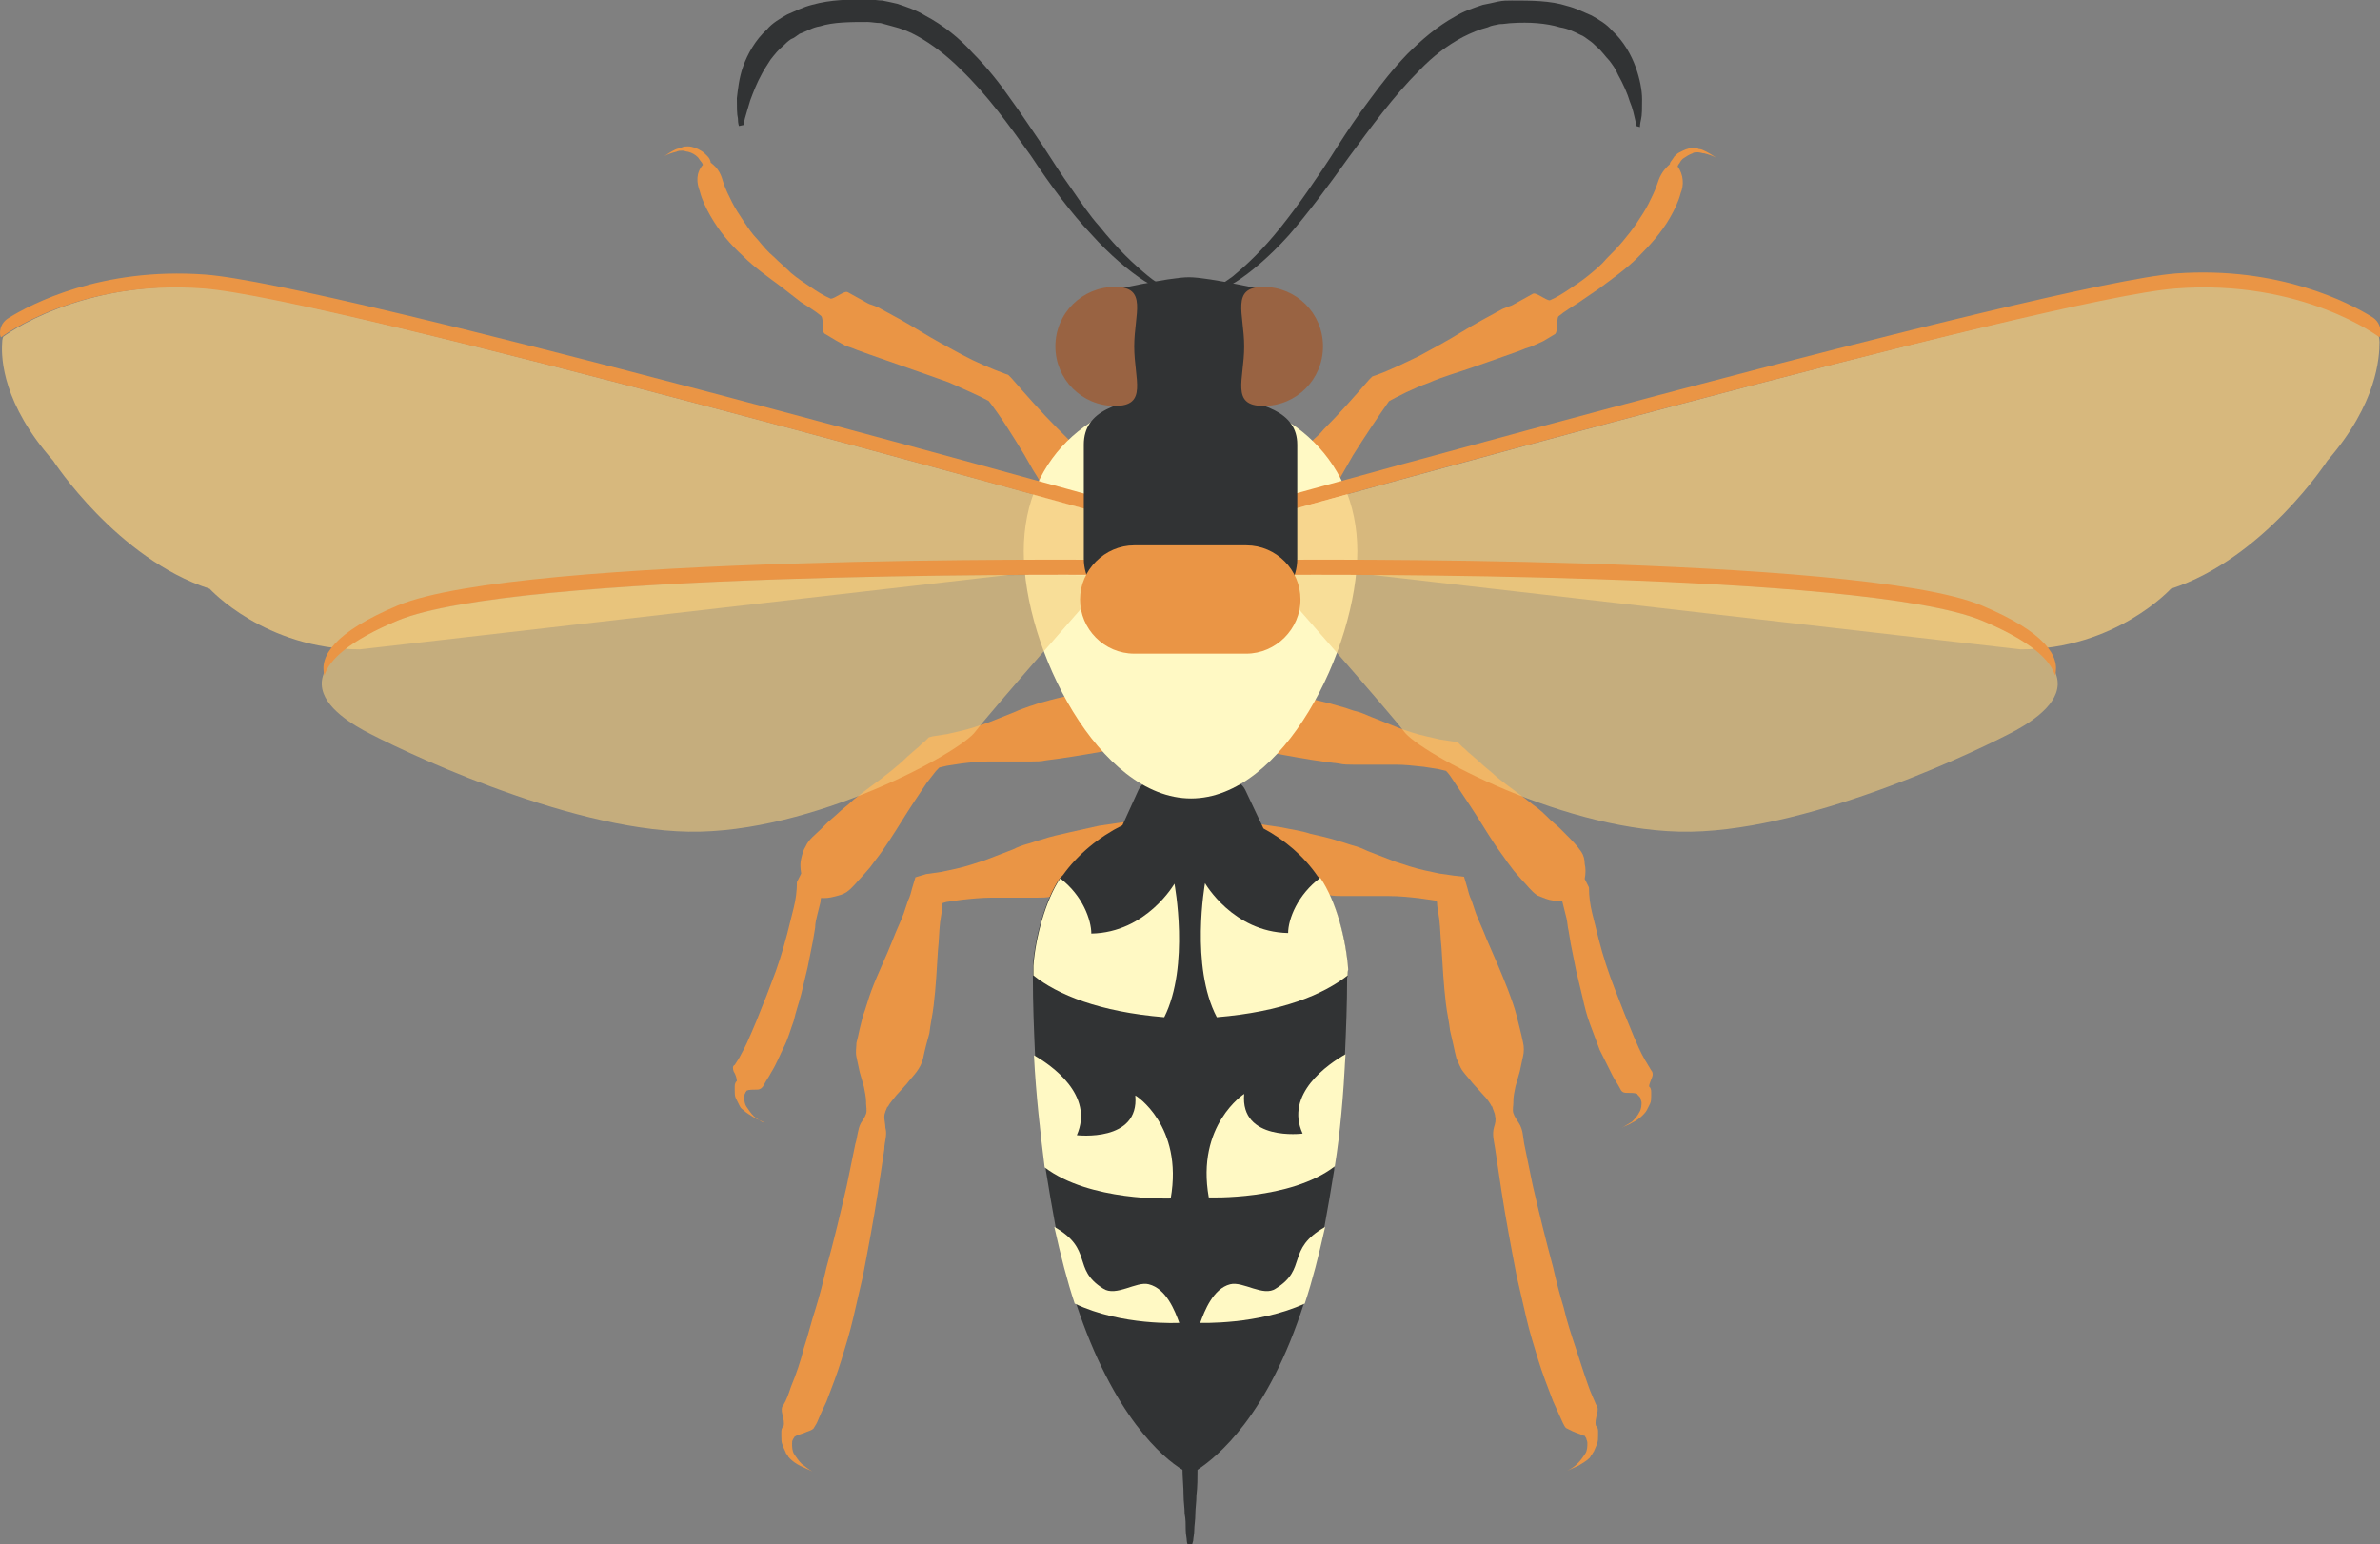 <svg xmlns="http://www.w3.org/2000/svg" width="443.8" height="288" viewBox="-303.3 252.4 443.8 288" enable-background="new -303.3 252.4 443.8 288"><rect x="-303.3" y="252.4" width="443.8" height="288" fill="#808080" stroke="none"/><switch><g><g><path d="m-106.3 348.6c-.8-2-1.8-4-2.8-5.8-.4-1-1-1.8-1.6-2.8-.6-1-1-1.8-1.6-2.8-2.2-3.6-4.4-7.2-7-10.5l1 .8c-2.6-1.4-5.4-2.6-8.1-3.8-2.8-1-5.6-2-8.5-3-2.8-1-5.8-2-8.5-3l-1-.4-.6-.2-.6-.2-1.8-1-2-1.2c-.8-.2-.2-2.8-.8-3.4-1.2-1-2.6-1.8-3.8-2.6l-3.6-2.8c-2.4-1.8-5-3.6-7.2-5.8-2.4-2.2-4.4-4.6-6-7.4-.8-1.4-1.6-3-2-4.6-.6-1.6-.8-3.4.6-5v.2c0-.2-.2-.6-.4-.8-.2-.2-.4-.6-.6-.8-.4-.4-1-.8-1.8-1-.4 0-.6-.2-1-.2-.4 0-.8 0-1.2.2-.8.2-1.4.4-2.2.8.6-.4 1.2-.8 2-1.2.4-.2.8-.2 1.2-.4.4-.2.8-.2 1.2-.2.8 0 1.8.4 2.4.8.4.2.8.6 1 .8.4.4.6.6.8 1.2v.2c1.6 1.2 2 2.4 2.4 3.8.4 1.2 1 2.4 1.6 3.6.6 1.2 1.4 2.4 2.2 3.6.8 1.2 1.6 2.4 2.6 3.4 1 1.2 1.8 2.2 3 3.2 1 1 2.2 2 3.2 3 1.2 1 2.4 1.8 3.6 2.6 1.2.8 2.4 1.6 3.8 2.2.8 0 2.6-1.6 3.2-1.2l1.8 1 1.8 1 .4.2.6.2 1 .4c2.6 1.4 5.2 2.8 7.8 4.4 2.6 1.6 5.2 3 7.8 4.4s5.4 2.6 8.1 3.6l.6.2.6.6c2.8 3.2 5.6 6.4 8.5 9.3.8.8 1.4 1.4 2.2 2.2.8.8 1.6 1.4 2.4 2.2 1.6 1.4 3.2 2.8 5 4.2l-9.7 7.8" fill="#ea9545"/><path d="m-85.6 415.4c-.8.2-1.8.6-2.6.8-.8.2-1.8.4-2.6.6l-5.4 1.2c-1.8.4-3.6.6-5.4 1-1.8.2-3.6.6-5.6.6-1 .2-1.8.2-2.8.2s-1.8 0-2.8 0h-5.6c-1.8 0-3.8.2-5.6.4l-2.8.4-2.8.8 2.4-2.2c-.2.8-.4 1.6-.4 2.6l-.4 2.6c-.2 1.8-.2 3.4-.4 5.2-.2 3.4-.4 7-.8 10.3-.2 1.8-.6 3.4-.8 5.2l-.6 2.2c-.2.8-.4 1.6-.6 2.6-.2.8-.6 1.6-1.2 2.4-.6.8-1.2 1.4-1.8 2.2l-2 2.2c-.6.8-1.2 1.4-1.6 2.2v-.2c-.2.6-.6 1.2-.6 2 0 .6.2 1.4.2 2 .4 1.4-.2 2.6-.2 4l-1.2 8c-.8 5.2-1.8 10.5-2.8 15.7-.6 2.6-1.2 5.2-1.8 7.8s-1.4 5.2-2.2 7.8c-.8 2.6-1.8 5.2-2.8 7.8-.6 1.2-1.2 2.6-1.8 4-.2.4-.4.6-.6 1-.2.2-.6.4-1.2.6-.8.4-2 .6-2.4 1l.2-.2-.2.2c0 .2-.2.2-.2.4-.2.2-.2.6-.2.8 0 .6 0 1.4.4 2 .4.6.8 1.2 1.4 1.8.6.4 1.2 1 2 1.4-.8-.4-1.4-.6-2.2-1s-1.4-.8-2-1.4c-.2-.2-.4-.4-.4-.6-.2-.2-.4-.4-.4-.6-.2-.4-.4-.8-.6-1.4-.2-.4-.2-1-.2-1.6 0-.2 0-.6 0-.8 0-.2 0-.4.2-.8l.2-.2c.2-.6 0-1.4-.2-2.2-.2-.8-.2-1.4.2-1.8.6-1 1-2.2 1.4-3.4 1-2.4 1.8-4.8 2.4-7.2.8-2.4 1.4-5 2.2-7.4.8-2.6 1.4-5 2-7.6 1.4-5 2.6-10.1 3.8-15.3l1.6-7.8c.4-1.2.4-2.6 1-3.8.4-.6.8-1.2 1-1.8.2-.6 0-1.4 0-2v-.2c0-.8-.2-1.8-.4-2.8l-.8-2.8c-.2-1-.4-1.8-.6-2.8-.2-1 0-1.8 0-2.6.2-.8.4-1.6.6-2.6l.6-2.4c.6-1.6 1-3.2 1.6-4.8 1.2-3.2 2.8-6.4 4-9.5.6-1.6 1.4-3.2 2-4.8l.8-2.4c.4-.8.6-1.6.8-2.4l.6-2 2-.6 2.8-.4 2.8-.6c1.8-.4 3.6-1 5.4-1.6l5.2-2c.8-.4 1.8-.8 2.6-1 .8-.2 1.8-.6 2.6-.8 1.8-.6 3.6-1 5.4-1.4 1.8-.4 3.6-.8 5.4-1.2l5.4-.8c1-.2 1.8-.2 2.8-.4s1.8-.2 2.8-.2l1.8 10.4" fill="#ea9545"/><path d="m-87.6 390.2c-.8.2-1.6.6-2.6.8-.8.2-1.8.4-2.6.6l-5.2 1c-3.4.6-7 1.2-10.3 1.6-.8.2-1.8.2-2.6.2s-1.8 0-2.6 0h-5.4c-1.8 0-3.6.2-5.2.4l-2.6.4-2.6.6 1.6-.8c-.4.6-1 1-1.4 1.6l-1.4 1.8c-.8 1.2-1.6 2.4-2.4 3.6-1.6 2.4-3 4.8-4.6 7.2-.8 1.2-1.6 2.4-2.4 3.4l-1.2 1.6-1.4 1.6c-1 1-1.8 2.2-3 3-.6.4-1.4.6-2.2.8-.8.2-1.8.4-2.8.2l.8-1.6c-.2.8-.6 1.6-.6 2.4-.2.8-.4 1.6-.6 2.4-.2.8-.4 1.6-.4 2.4l-.4 2.4-1 5c-.4 1.6-.8 3.4-1.2 5s-1 3.2-1.4 5c-.6 1.6-1 3.2-1.8 4.8-.8 1.6-1.4 3.2-2.4 4.8-.4.8-1 1.6-1.4 2.4-.2.4-.6.8-1.2.8-.8 0-1.6 0-2 .2l.2-.2-.2.2c0 .2-.2.2-.2.4-.2.2-.2.6-.2.8 0 .6 0 1.2.4 1.8s.8 1.2 1.4 1.8c.6.4 1.2 1 2 1.2-.6-.4-1.4-.6-2-1s-1.4-.8-2-1.4c-.4-.2-.6-.6-.8-1-.2-.4-.4-.8-.6-1.2-.2-.4-.2-1-.2-1.4 0-.2 0-.4 0-.8 0-.2 0-.4.2-.8l.2-.2c0-.4-.2-1.2-.6-1.8-.2-.6-.2-1 .2-1.2.4-.6.8-1.2 1.2-2 .8-1.4 1.4-2.8 2-4.2s1.2-2.8 1.8-4.4c.6-1.4 1.2-3 1.8-4.6 1.2-3 2.2-6.2 3-9.3l.6-2.4c.2-.8.4-1.6.6-2.4.4-1.6.6-3.2.6-4.8l.8-1.6c-.2-1.2-.2-2 0-2.8s.4-1.6.8-2.2c.6-1.4 1.8-2.2 2.8-3.2l1.4-1.4 1.6-1.4c1-1 2.2-1.8 3.2-2.8 2.2-1.8 4.6-3.4 6.8-5.2 1-.8 2.2-1.8 3.2-2.8l1.6-1.4c.6-.4 1-1 1.6-1.4l.8-.8.8-.2 2.6-.4 2.6-.6c1.8-.4 3.4-1 5.2-1.6l5-2c.8-.4 1.6-.6 2.6-1 .8-.2 1.6-.6 2.6-.8 3.4-1 6.8-1.6 10.3-2.4l5.2-.8c.8-.2 1.8-.2 2.6-.4.8-.2 1.8-.2 2.6-.2l.4 10.7" fill="#ea9545"/><path d="m-66.1 341.1c1.8-1.2 3.4-2.8 5-4.2.8-.8 1.6-1.4 2.4-2.2.8-.8 1.6-1.4 2.2-2.2 3-3 5.8-6.2 8.5-9.3l.6-.6.6-.2c2.8-1 5.6-2.4 8.1-3.6 2.6-1.4 5.2-2.8 7.8-4.4 2.6-1.6 5.2-3 7.8-4.4l1-.4.6-.2.4-.2 1.8-1 1.8-1c.6-.4 2.4 1.2 3.2 1.2 1.4-.6 2.6-1.4 3.8-2.2 1.2-.8 2.4-1.6 3.6-2.6 1.2-1 2.2-1.8 3.2-3 1-1 2-2 3-3.2 1-1.2 1.8-2.2 2.6-3.4.8-1.2 1.6-2.4 2.2-3.6.6-1.2 1.2-2.4 1.6-3.6.4-1.2.8-2.4 2.4-3.8v-.2c.2-.4.6-.8.8-1.2.4-.4.6-.6 1-.8.8-.4 1.6-.8 2.4-.8.4 0 .8 0 1.2.2.4 0 .8.2 1.2.4.8.4 1.4.8 2 1.2-.8-.4-1.4-.6-2.2-.8-.4 0-.8-.2-1.2-.2-.4 0-.8 0-1 .2-.6.2-1.2.6-1.8 1-.2.2-.4.4-.6.8-.2.2-.4.6-.4.8v-.2c1.2 1.6 1.2 3.6.6 5-.4 1.6-1.2 3.2-2 4.6-1.6 2.8-3.8 5.2-6 7.4-2.2 2.2-4.8 4-7.2 5.8l-3.8 2.6c-1.2.8-2.6 1.6-3.8 2.6-.4.6 0 3.2-.8 3.4l-2 1.2-2.2 1-.6.2-.6.2-1 .4c-2.8 1-5.6 2-8.5 3-2.8 1-5.8 1.8-8.5 3-2.8 1-5.6 2.4-8.1 3.8l1-.8c-2.4 3.4-4.8 7-7 10.5-.6 1-1 1.8-1.6 2.8-.6 1-1 1.8-1.6 2.8-1 2-2 3.8-2.8 5.8l-9.1-7.6" fill="#ea9545"/><path d="m-75.3 405.3c1 0 1.8.2 2.8.2 1 .2 1.8.2 2.8.4l5.4.8c1.8.4 3.6.6 5.4 1.2 1.8.4 3.6.8 5.4 1.4.8.2 1.8.6 2.6.8.8.2 1.8.6 2.6 1l5.2 2c1.8.6 3.6 1.2 5.4 1.6l2.8.6 2.8.4 1.8.2.6 2c.2.8.4 1.6.8 2.4l.8 2.4c.6 1.6 1.4 3.2 2 4.8 1.4 3.2 2.8 6.4 4 9.5.6 1.6 1.2 3.2 1.6 4.8l.6 2.4c.2.8.4 1.6.6 2.6.2.8.2 1.8 0 2.6-.2 1-.4 1.8-.6 2.8l-.8 2.8c-.2 1-.4 1.8-.4 2.8v.2c0 .6-.2 1.4 0 2 .2.6.6 1.2 1 1.8.8 1.2.8 2.6 1 3.8l1.6 7.8c1.2 5.2 2.4 10.1 3.8 15.3.6 2.6 1.2 5 2 7.6.6 2.6 1.4 5 2.2 7.4.8 2.4 1.6 5 2.4 7.2.4 1.2 1 2.4 1.4 3.4.4.6.4 1 .2 1.8-.2.8-.4 1.6-.2 2.2l.2.2c.2.4.2.6.2.8 0 .2 0 .6 0 .8 0 .6 0 1-.2 1.6-.2.4-.4 1-.6 1.4-.2.2-.2.4-.4.6-.2.2-.2.4-.4.6-.6.6-1.4 1-2 1.4-.8.4-1.4.6-2.2 1 .8-.4 1.4-.8 2-1.4.6-.6 1-1.2 1.4-1.8s.4-1.4.4-2c0-.4-.2-.6-.2-.8s-.2-.2-.2-.4c0-.2-.2-.2-.2-.2l.2.2c-.6-.4-1.6-.6-2.4-1-.4-.2-.8-.4-1.2-.6-.2-.2-.4-.6-.6-1-.6-1.4-1.2-2.6-1.8-4-1-2.6-2-5.2-2.8-7.8-.8-2.6-1.6-5.2-2.2-7.8-.6-2.6-1.2-5.2-1.8-7.8-1-5.2-2-10.5-2.8-15.7l-1.2-8c-.2-1.4-.6-2.6-.2-4 .2-.6.4-1.4.2-2 0-.6-.4-1.2-.6-2v.2c-.4-.8-1-1.6-1.6-2.2l-2-2.2c-.6-.8-1.2-1.4-1.8-2.2-.6-.8-.8-1.6-1.2-2.4-.2-.8-.4-1.6-.6-2.6l-.6-2.6c-.2-1.8-.6-3.4-.8-5.2-.4-3.4-.6-7-.8-10.3-.2-1.8-.2-3.4-.4-5.2l-.4-2.6c0-.8-.2-1.6-.4-2.6l2.4 2.2-2.6-.6-2.8-.4c-1.8-.2-3.6-.4-5.6-.4h-5.7c-1 0-1.8 0-2.8 0-1 0-1.8 0-2.8-.2-1.8-.2-3.6-.4-5.6-.6-1.8-.2-3.6-.6-5.4-1l-5.4-1.2c-1-.2-1.8-.4-2.6-.6-.8-.2-1.8-.4-2.6-.8l1.9-9.8" fill="#ea9545"/><path d="m-73.5 380.5c.8 0 1.8.2 2.6.2.8.2 1.8.2 2.6.4l5.2.8c3.4.6 7 1.4 10.3 2.4.8.2 1.6.6 2.6.8.8.2 1.6.6 2.6 1l5 2c1.6.6 3.4 1.2 5.2 1.6l2.6.6 2.6.4.8.2.8.8c.6.4 1 1 1.6 1.4l1.6 1.4c1 1 2.2 1.8 3.2 2.8 2.2 1.8 4.6 3.4 6.8 5.2 1.2.8 2.2 1.8 3.2 2.8l1.6 1.4 1.4 1.4c1 1 2 2 2.8 3.2.4.6.6 1.4.6 2.2.2.8.2 1.8 0 2.8l.8 1.6c0 1.6.2 3.2.6 4.8.2.8.4 1.6.6 2.4l.6 2.4c.8 3.2 1.8 6.2 3 9.3.6 1.6 1.2 3 1.8 4.6.6 1.4 1.2 3 1.8 4.4.6 1.4 1.2 2.8 2 4.2.4.6.8 1.4 1.2 2 .2.2.4.6.2 1.2-.2.6-.6 1.4-.6 1.8l.2.2c.2.4.2.6.2.8 0 .2 0 .6 0 .8 0 .4 0 1-.2 1.4-.2.4-.4.8-.6 1.2-.2.4-.6.8-.8 1-.6.6-1.2 1-2 1.4-.6.4-1.4.6-2 1 .6-.4 1.4-.8 2-1.2.6-.6 1-1 1.4-1.8.4-.6.4-1.4.4-1.8 0-.2-.2-.6-.2-.8s-.6-.6-.6-.8l-.2-.2.2.2c-.4-.2-1.2-.2-2-.2s-1-.4-1.2-.8c-.4-.8-1-1.6-1.4-2.4-.8-1.6-1.6-3.2-2.4-4.8-.6-1.6-1.2-3.2-1.8-4.8-.6-1.6-1-3.2-1.4-5-.4-1.6-.8-3.4-1.2-5l-1-5-.4-2.4c-.2-.8-.2-1.6-.4-2.4-.2-.8-.4-1.6-.6-2.4-.2-.8-.4-1.6-.6-2.4l.8 1.6c-1.2 0-2 0-2.8-.2-.8-.2-1.6-.6-2.2-.8-1.2-.8-2-2-3-3l-1.4-1.6-1.2-1.6c-.8-1.2-1.6-2.2-2.4-3.4-1.6-2.4-3-4.8-4.6-7.2-.8-1.2-1.6-2.4-2.4-3.6l-1.2-1.8c-.4-.6-.8-1-1.4-1.6l1.6.8-2.6-.6-2.6-.4c-1.8-.2-3.6-.4-5.2-.4h-5.4c-.8 0-1.8 0-2.6 0-.8 0-1.8 0-2.6-.2-3.6-.4-7-1-10.3-1.6l-5.2-1c-.8-.2-1.8-.4-2.6-.6-.8-.2-1.8-.4-2.6-.8l.8-10.3" fill="#ea9545"/></g><g><path d="m-52 434.3c0-.4 0-.8 0-1-.2-5.6-2.2-12.7-5.2-17.1-.2-.2-.2-.2-.4-.4-2.6-3.8-6.2-6.8-10.1-8.9l-3.4-7.2c-.6-1.2-1.8-2-3.2-2h-13.5c-1.4 0-2.6.8-3.2 2l-3 6.6c-4.4 2.2-8.3 5.4-11.1 9.3l-.2.2c-.2.2-.2.2-.4.4-2.8 4.2-4.6 11.1-5 16.3 0 .2 0 .6 0 .8 0 .4 0 .6 0 1 0 .2 0 .4 0 .4 0 5 .2 9.7.4 14.3.4 7.8 1 14.7 2 20.9 0 .2 0 .4 0 .6.6 3.8 1.2 7.2 1.8 10.5 1.2 5.4 2.4 10.1 3.8 14.3 7 21.3 16.3 29 19.9 31.2 0 1.4.2 3.2.2 4.8 0 1.2.2 2.2.2 3.4.2 1 .2 2 .2 3 0 .8.2 1.6.2 2s.2.8.2.8h.8c0 0 0-.2.2-.8 0-.4.2-1.2.2-2 0-.8.2-1.8.2-3 0-1 .2-2.2.2-3.4.2-1.6.2-3.4.2-4.8 3.6-2.4 13.1-9.9 19.9-31.2 1.4-4.2 2.6-8.9 3.8-14.3.6-3.2 1.2-6.8 1.8-10.5 0-.2 0-.4 0-.6.8-6.4 1.6-13.3 2-20.9.2-4.6.4-9.3.4-14.3.1-.2.1-.2.1-.4" fill="#313334"/><g><path d="m-86.2 442.1c-12.1-1-19.9-4.2-24.4-7.8 0-.4 0-.8 0-1s0-.6 0-.8c.4-5.2 2.2-12.1 5-16.3 4.2 3.2 5.8 7.8 5.8 10.3 10.3-.2 15.5-9.3 15.5-9.3s2.9 15.3-1.9 24.9" fill="#fff9c4"/><path d="m-85 475.9c0 0-15.1.6-23.5-5.8-.8-6.4-1.6-13.3-2-20.9 3.2 1.8 11.3 7.4 8 14.9 0 0 11.7 1.4 10.9-7.4 0-.1 9 5.6 6.6 19.2" fill="#fff9c4"/><path d="m-83.4 499.1c0 0-10.7.6-19.5-3.6-1.4-4.2-2.6-8.9-3.8-14.3 7.4 4.2 3.2 7.8 9.1 11.5 2.4 1.6 6.2-1.4 8.5-.8 3.3.8 4.9 5 5.7 7.2" fill="#fff9c4"/><path d="m-56.2 481.2c-1.2 5.4-2.4 10.1-3.8 14.3-8.7 4-19.5 3.6-19.5 3.6.8-2.2 2.4-6.4 5.6-7.2 2.4-.6 6.2 2.4 8.5.8 6-3.7 1.8-7.3 9.2-11.5" fill="#fff9c4"/><path d="m-52 434.3c-4.6 3.6-12.3 6.8-24.4 7.8-5-9.5-2.2-25-2.2-25s5.2 9.1 15.5 9.3c0-2.6 1.8-7.2 6-10.3 3 4.4 4.8 11.5 5.2 17.1-.1.3-.1.7-.1 1.1" fill="#fff9c4"/><path d="m-52.4 449c-.4 7.8-1 14.7-2 20.9-8.3 6.4-23.5 5.8-23.5 5.8-2.4-13.5 6.6-19.3 6.6-19.3-.8 8.9 10.9 7.4 10.9 7.4-3.4-7.4 4.8-13 8-14.8" fill="#fff9c4"/></g></g><path d="m-50.2 355.2c0 18.3-13.9 46.1-31 46.1s-31.2-27.8-31.2-46.1c0-18.3 13.9-29.2 31-29.2s31.2 11.1 31.2 29.2" fill="#fff9c4"/><g><g><path d="m-97.9 348.1l.2 9.5-138.5 15.9c-17.7 0-28-11.3-28-11.3-17.3-5.6-29.2-23.9-29.2-23.9-9.3-10.5-9.7-18.9-9.5-21.9 0-.8.2-1.2.2-1.2s14.3-10.9 38-9.1c23.3 2 166.8 42 166.8 42" opacity=".75" fill="#f4cb7c"/><path d="m-98.1 345.3v2.8c0 0-143.3-40.1-167.2-41.9-23.5-1.8-37.8 9.1-37.8 9.1s-.2-.2-.2-.8c0-1.2.6-2.2 1.6-2.8 4.2-2.6 17.3-9.5 36.6-8.1 23.7 1.7 167 41.7 167 41.7" fill="#ea9545"/></g><g><path d="m-98.1 359.6v2.2c0 0-20.5 23.3-23.3 27-2.6 3.8-30.4 19.1-53.5 18.7-23.3-.4-54.7-15.7-60.6-18.9-3.6-2-8.9-5.6-7.6-10.1.8-3 4.6-6.6 13.7-10.3 22.1-9.1 123.4-8.7 130.6-8.5.5-.1.7-.1.7-.1" opacity=".6" fill="#f4cb7c"/><path d="m-98.1 356.8v2.4c0 0-.2.2-.4.4-7.2 0-108.5-.6-130.6 8.5-9.1 3.8-12.9 7.4-13.7 10.3-1-3.6 1.8-8.1 13.7-13.1 22.8-9.5 131-8.5 131-8.5" fill="#ea9545"/></g><g><path d="m-64.8 348.1l-.2 9.5 138.5 15.9c17.7 0 28-11.3 28-11.3 17.3-5.6 29.2-23.9 29.2-23.9 9.3-10.7 9.7-19.3 9.7-22.1 0-.8-.2-1.2-.2-1.2s-14.3-10.9-38-9.1c-23.6 2.2-167 42.2-167 42.2" opacity=".75" fill="#f4cb7c"/><path d="m-64.8 345.3v2.8c0 0 143.3-40.1 167.2-41.9 23.7-1.8 38 9.1 38 9.1s.2-.4.2-1c0-1.2-.6-2.2-1.6-2.8-4.2-2.6-17.3-9.5-36.6-8.1-23.8 1.9-167.2 41.9-167.2 41.9" fill="#ea9545"/></g><g><path d="m-64.8 359.6v2.2c0 0 20.5 23.3 23.3 27 2.6 3.8 30.4 19.1 53.5 18.7 23.3-.4 54.7-15.7 60.6-18.9 3.6-2 8.9-5.6 7.6-10.1-.8-3-4.6-6.6-13.7-10.3-22.1-9.2-123.5-8.8-130.7-8.6-.4 0-.6 0-.6 0" opacity=".6" fill="#f4cb7c"/><path d="m-64.8 356.8v2.4c0 0 .2.2.4.4 7.2 0 108.5-.6 130.6 8.5 9.1 3.8 12.9 7.4 13.7 10.3 1-3.6-1.8-8.1-13.7-13.1-22.8-9.5-131-8.5-131-8.5" fill="#ea9545"/></g></g><path d="m-61.4 335.3v21.3c0 3.6-2 7-5.6 9.3-4.4 3-9.1 4.8-14.3 4.8-5.2 0-10.1-1.8-14.3-4.8-3.6-2.4-5.6-5.8-5.6-9.3v-21.3c0-6.4 6.4-8.1 14.9-9.1 1.6-.2 3.4-.2 5-.2 1.8 0 3.4.2 5 .2 8.6 1.2 14.9 3 14.9 9.1" fill="#313334"/><path d="m-70.9 374.3h-20.9c-5.6 0-10.1-4.6-10.1-10.1s4.6-10.1 10.1-10.1h20.9c5.6 0 10.1 4.6 10.1 10.1s-4.6 10.1-10.1 10.1" fill="#ea9545"/><g><g><path d="m-66.5 327.4c0 0-11.3 1.8-15.1 1.8-3.8 0-15.1-1.8-15.1-1.8v-10.4-10.3c0 0 11.3-2.6 15.1-2.6 3.8 0 15.1 2.6 15.1 2.6v10.3 10.4" fill="#313334"/><g><path d="m-91.8 317c0 6.2 2.6 11.1-3.6 11.1-6.2 0-11.1-5-11.1-11.1 0-6.2 5-11.1 11.1-11.1 6.2 0 3.6 5 3.6 11.1" fill="#996342"/><path d="m-71.3 317c0 6.2-2.6 11.1 3.6 11.1 6.2 0 11.1-5 11.1-11.1 0-6.2-5-11.1-11.1-11.1-6.2 0-3.6 5-3.6 11.1" fill="#996342"/></g></g><path d="m1.8 275.9c0 0 0-.4-.2-1.2-.2-.8-.4-2-1-3.4-.4-1.4-1.2-3.2-2.2-5-.4-1-1-1.8-1.6-2.6-.8-.8-1.4-1.8-2.4-2.6-.4-.4-.8-.8-1.4-1.2-.6-.4-1-.8-1.6-1-1.2-.6-2.4-1.2-3.8-1.4-2.6-.8-5.8-1-8.9-.8-.6 0-1.6.2-2.4.2-.8.2-1.4.2-2.2.6-1.6.4-3 1-4.6 1.8-3 1.6-5.6 3.6-8.1 6.2-5 5-9.1 10.7-13.1 16.1-4 5.6-7.8 10.7-11.3 14.7-3.6 4-7.2 7-9.9 8.7-1.4.8-2.4 1.4-3.2 1.8s-1.2.6-1.2.6l-.4-.8c0 0 .4-.2 1.2-.6.8-.4 1.8-1.2 3-2 1.2-1 2.6-2.2 4.2-3.8 1.6-1.6 3.2-3.4 4.8-5.4 1.6-2 3.4-4.4 5.2-7 1.8-2.6 3.6-5.2 5.4-8.1 1.8-2.8 3.8-5.8 6-8.7 2.2-3 4.4-5.8 7-8.5 2.6-2.6 5.6-5.2 8.9-7 1.6-1 3.4-1.6 5.2-2.2 1-.2 2-.4 2.8-.6 1-.2 1.6-.2 2.6-.2 3.6 0 7.2 0 10.3 1 1.6.4 3.2 1.2 4.6 1.8 1.4.8 2.8 1.6 3.8 2.8 2.2 2 3.6 4.6 4.4 6.8s1.2 4.4 1.2 6 0 3-.2 3.8c-.2.8-.2 1.4-.2 1.4l-.7-.2" fill="#313334"/><path d="m-165.5 275.9c0 0-.2-.4-.2-1.4-.2-.8-.2-2.2-.2-3.8.2-1.6.4-3.8 1.2-6s2.2-4.8 4.4-6.8c1-1.2 2.4-2 3.8-2.8 1.4-.6 3-1.4 4.6-1.8 3.6-1 7-1 10.5-1 1 0 1.8.2 2.6.2 1 .2 2 .4 2.8.6 1.8.6 3.6 1.2 5.2 2.2 3.4 1.8 6.4 4.2 8.9 7 2.6 2.6 5 5.6 7 8.5 2.2 3 4 5.8 6 8.7 1.8 2.8 3.6 5.6 5.4 8.1 1.8 2.6 3.4 5 5.2 7 1.6 2 3.4 4 4.8 5.4 1.6 1.6 3 2.8 4.2 3.8 1.2 1 2.2 1.6 3 2 .8.4 1.2.6 1.2.6l-.4.8c0 0-.4-.2-1.2-.6s-1.8-1-3.2-1.8c-2.8-1.8-6.4-4.8-9.9-8.7-3.8-4-7.6-9.1-11.3-14.7-4-5.6-8.1-11.3-13.1-16.1-2.4-2.4-5.2-4.6-8.1-6.2-1.4-.8-3-1.4-4.6-1.8-.8-.2-1.4-.4-2.2-.6-.8 0-1.8-.2-2.4-.2-3.2 0-6.4 0-8.9.8-1.4.2-2.6 1-3.8 1.4-.6.4-1 .8-1.6 1-.6.4-1 .8-1.4 1.2-1 .8-1.6 1.6-2.4 2.6-.6 1-1.2 1.8-1.6 2.6-1 1.8-1.6 3.4-2.2 5-.4 1.4-.8 2.6-1 3.4s-.2 1.2-.2 1.2l-.9.2" fill="#313334"/></g></g></switch></svg>